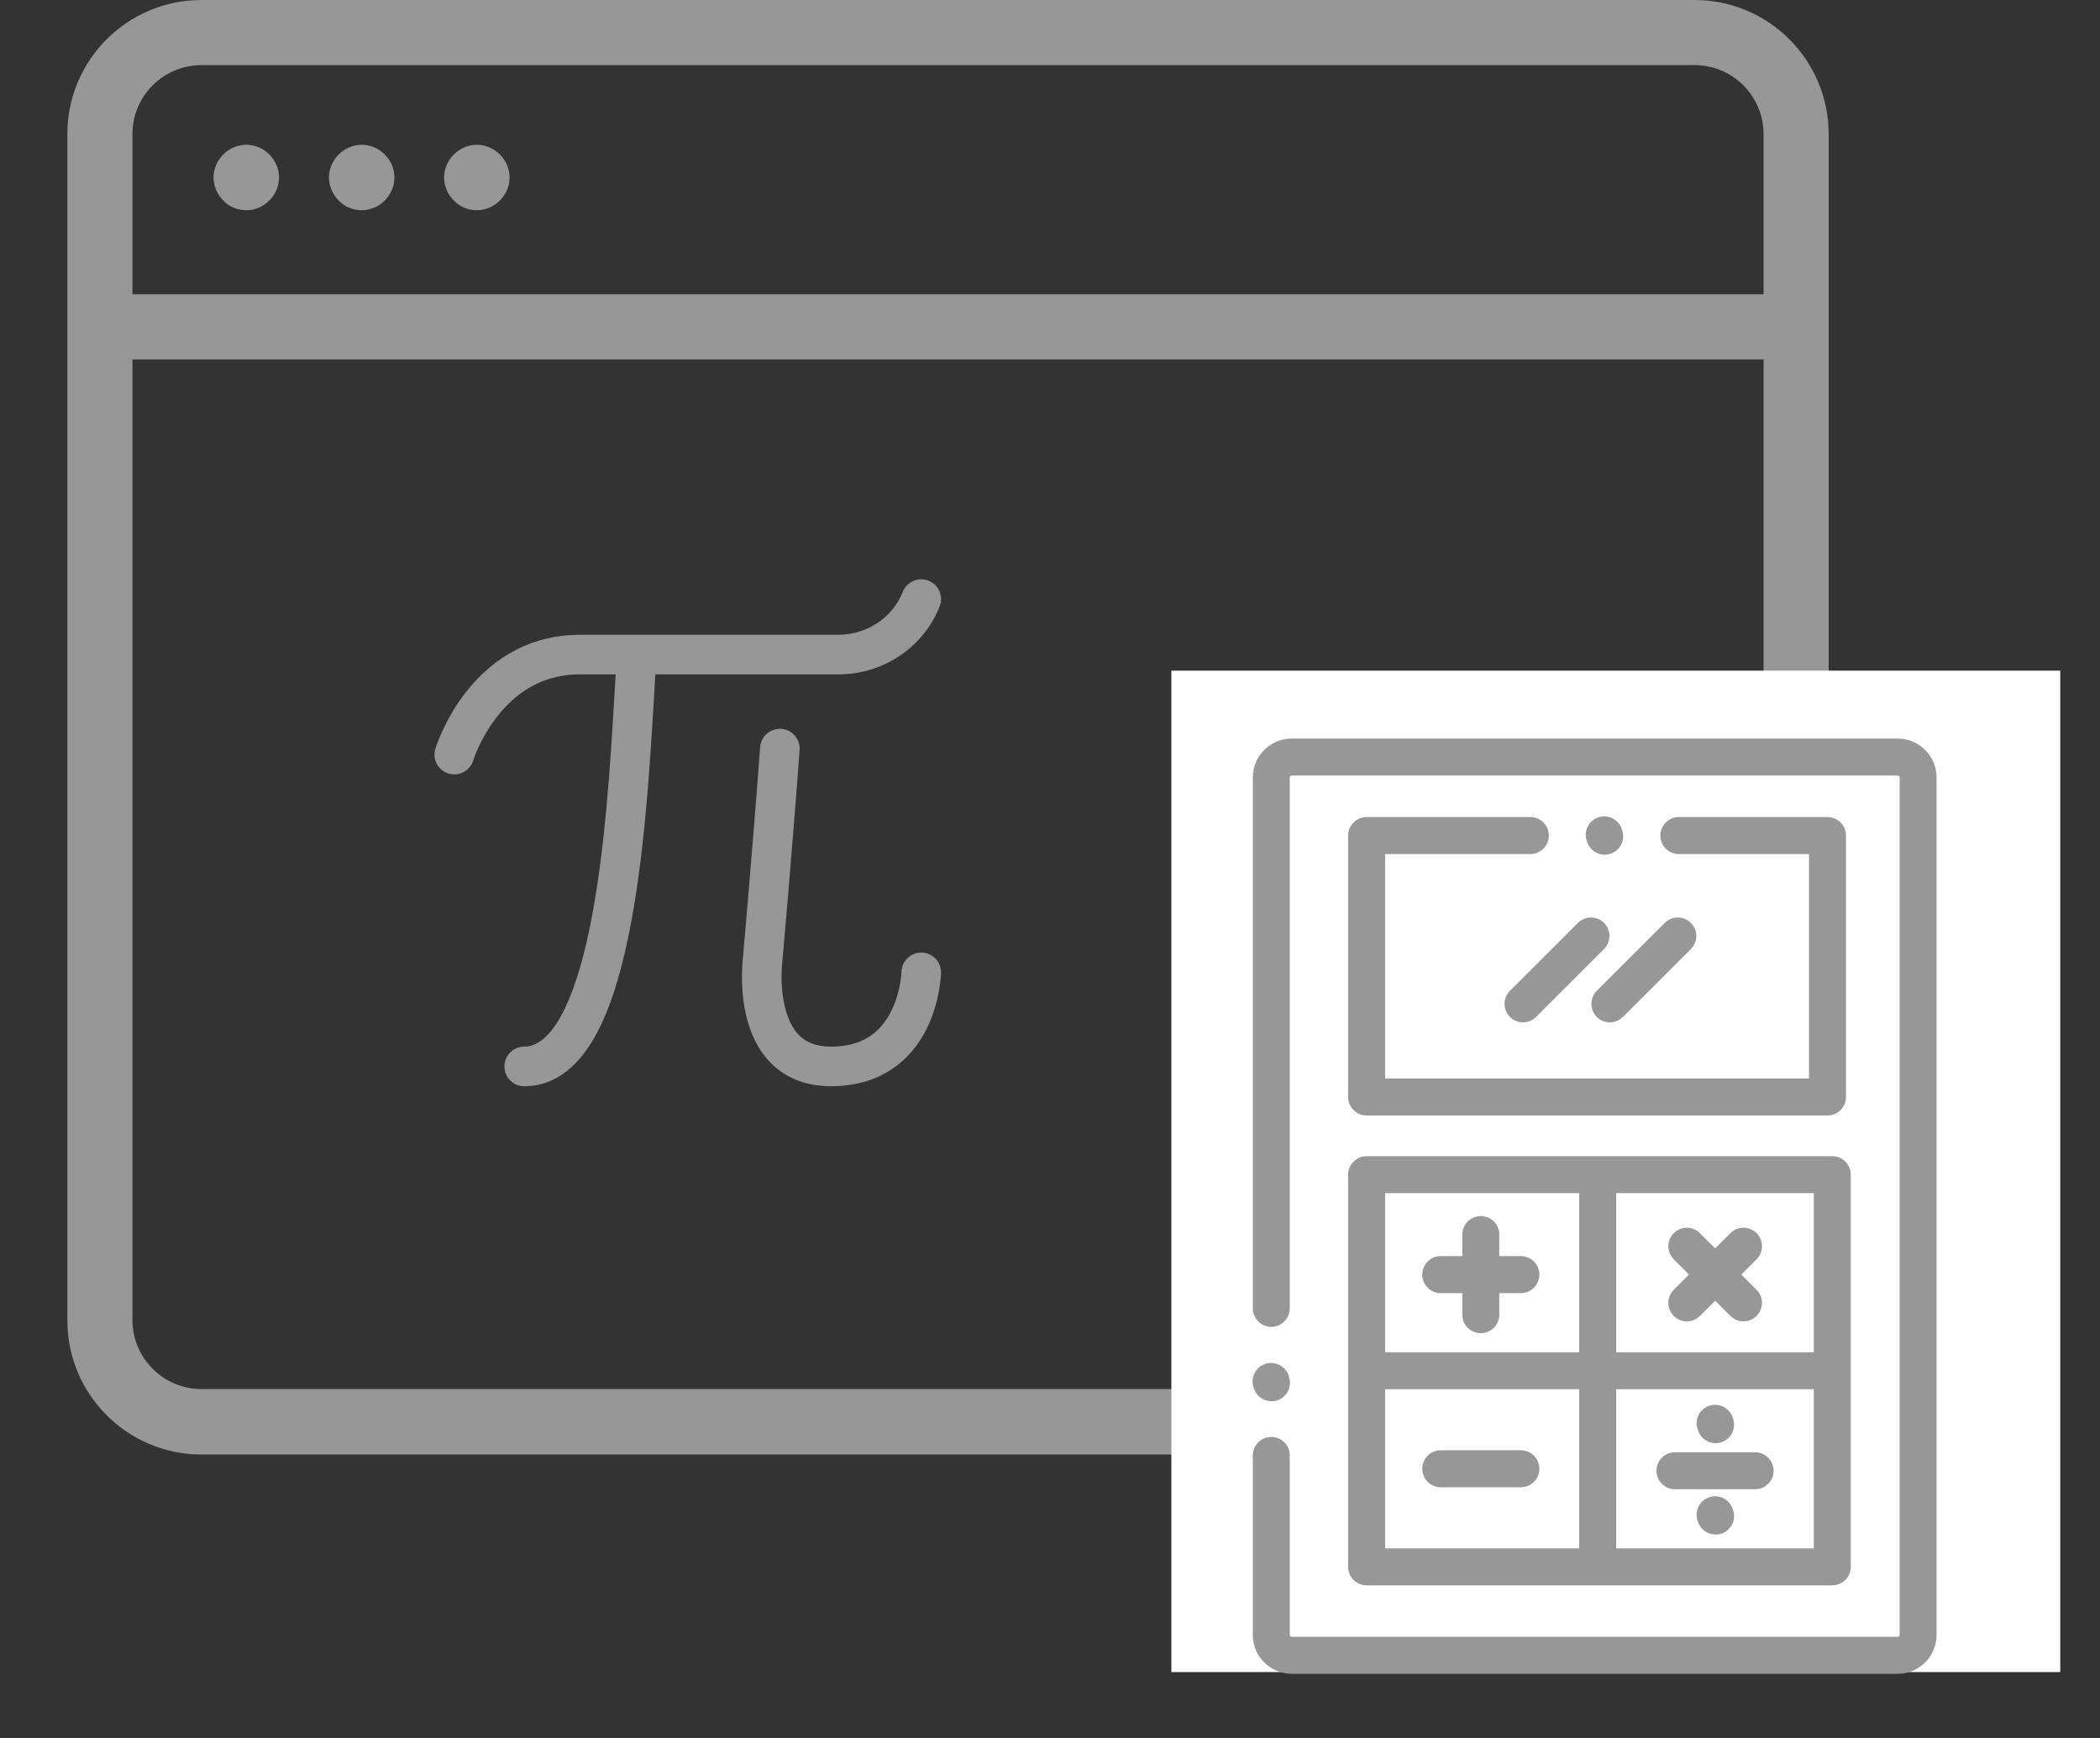 <svg width="29" height="24" viewBox="0 0 29 24" fill="none" xmlns="http://www.w3.org/2000/svg">
<rect x="0" y="0" width="29" height="24" fill="#333333" stroke="none"/>
<path d="M25.253 18.228V1.853C25.253 0.83 24.424 0 23.4 0H2.783C1.759 0 0.93 0.83 0.93 1.853V18.233C0.93 19.256 1.759 20.086 2.783 20.086H23.4C24.424 20.086 25.253 19.251 25.253 18.228ZM2.783 0.899H23.4C23.927 0.899 24.354 1.326 24.354 1.853V4.064H1.829V1.853C1.829 1.326 2.256 0.899 2.783 0.899ZM1.829 18.228V4.963H24.354V18.228C24.354 18.754 23.927 19.182 23.4 19.182H2.783C2.256 19.182 1.829 18.754 1.829 18.228Z" fill="#979797"/>
<path d="M4.995 2.903C5.114 2.903 5.229 2.854 5.313 2.769C5.397 2.685 5.447 2.57 5.447 2.451C5.447 2.332 5.397 2.218 5.313 2.133C5.229 2.049 5.114 1.999 4.995 1.999C4.876 1.999 4.762 2.049 4.677 2.133C4.593 2.218 4.543 2.332 4.543 2.451C4.543 2.57 4.593 2.685 4.677 2.769C4.762 2.858 4.876 2.903 4.995 2.903Z" fill="#979797"/>
<path d="M6.585 2.903C6.704 2.903 6.818 2.854 6.903 2.769C6.987 2.685 7.037 2.57 7.037 2.451C7.037 2.332 6.987 2.218 6.903 2.133C6.818 2.049 6.704 1.999 6.585 1.999C6.466 1.999 6.351 2.049 6.267 2.133C6.182 2.218 6.133 2.332 6.133 2.451C6.133 2.57 6.182 2.685 6.267 2.769C6.351 2.858 6.466 2.903 6.585 2.903Z" fill="#979797"/>
<path d="M3.401 2.903C3.521 2.903 3.635 2.854 3.719 2.769C3.804 2.685 3.853 2.57 3.853 2.451C3.853 2.332 3.804 2.218 3.719 2.133C3.635 2.049 3.521 1.999 3.401 1.999C3.282 1.999 3.168 2.049 3.083 2.133C2.999 2.218 2.949 2.332 2.949 2.451C2.949 2.57 2.999 2.685 3.083 2.769C3.168 2.858 3.282 2.903 3.401 2.903Z" fill="#979797"/>
<path d="M28.451 9.261H16.176V23.09H28.451V9.261Z" fill="white"/>
<path d="M26.206 10.199H17.837C17.542 10.199 17.301 10.44 17.301 10.736V18.067C17.301 18.208 17.415 18.323 17.556 18.323C17.697 18.323 17.811 18.208 17.811 18.067V10.736C17.811 10.721 17.823 10.71 17.837 10.71H26.206C26.221 10.71 26.233 10.721 26.233 10.736V22.577C26.233 22.591 26.221 22.603 26.206 22.603H17.837C17.823 22.603 17.811 22.591 17.811 22.577V20.098C17.811 19.957 17.697 19.843 17.556 19.843C17.415 19.843 17.301 19.957 17.301 20.098V22.577C17.301 22.873 17.542 23.114 17.837 23.114H26.206C26.502 23.114 26.743 22.873 26.743 22.577V10.736C26.743 10.44 26.502 10.199 26.206 10.199Z" fill="#979797"/>
<path d="M21.134 11.283H18.872C18.732 11.283 18.617 11.398 18.617 11.539V15.149C18.617 15.29 18.732 15.404 18.872 15.404H25.237C25.378 15.404 25.492 15.29 25.492 15.149V11.539C25.492 11.398 25.378 11.283 25.237 11.283H23.184C23.043 11.283 22.929 11.398 22.929 11.539C22.929 11.679 23.043 11.794 23.184 11.794H24.982V14.894H19.128V11.794H21.134C21.275 11.794 21.389 11.679 21.389 11.539C21.389 11.398 21.275 11.283 21.134 11.283Z" fill="#979797"/>
<path d="M18.617 18.929V21.637C18.617 21.778 18.732 21.892 18.872 21.892H25.303C25.444 21.892 25.558 21.778 25.558 21.637V16.221C25.558 16.08 25.444 15.966 25.303 15.966H18.872C18.732 15.966 18.617 16.08 18.617 16.221V18.929ZM19.128 19.184H21.808V21.382H19.128V19.184ZM25.048 21.382H22.319V19.184H25.048V21.382ZM25.048 18.674H22.319V16.476H25.048V18.674ZM19.128 16.476H21.808V18.674H19.128V16.476Z" fill="#979797"/>
<path d="M21.002 17.346H20.704V17.048C20.704 16.907 20.59 16.793 20.449 16.793C20.308 16.793 20.194 16.907 20.194 17.048V17.346H19.896C19.755 17.346 19.641 17.46 19.641 17.602C19.641 17.742 19.755 17.857 19.896 17.857H20.194V18.155C20.194 18.296 20.308 18.41 20.449 18.41C20.59 18.41 20.704 18.296 20.704 18.155V17.857H21.002C21.143 17.857 21.258 17.742 21.258 17.602C21.258 17.46 21.143 17.346 21.002 17.346Z" fill="#979797"/>
<path d="M21.002 20.027H19.896C19.755 20.027 19.641 20.142 19.641 20.283C19.641 20.424 19.755 20.538 19.896 20.538H21.002C21.143 20.538 21.258 20.424 21.258 20.283C21.258 20.142 21.143 20.027 21.002 20.027Z" fill="#979797"/>
<path d="M23.13 20.565H24.237C24.378 20.565 24.492 20.451 24.492 20.31C24.492 20.169 24.378 20.055 24.237 20.055H23.13C22.989 20.055 22.875 20.169 22.875 20.31C22.875 20.451 22.989 20.565 23.13 20.565Z" fill="#979797"/>
<path d="M23.114 18.172C23.164 18.222 23.229 18.247 23.294 18.247C23.36 18.247 23.425 18.222 23.475 18.172L23.686 17.962L23.896 18.172C23.946 18.222 24.011 18.247 24.077 18.247C24.142 18.247 24.207 18.222 24.257 18.172C24.357 18.073 24.357 17.911 24.257 17.811L24.047 17.601L24.257 17.39C24.357 17.29 24.357 17.128 24.257 17.029C24.157 16.929 23.996 16.929 23.896 17.029L23.686 17.239L23.475 17.029C23.375 16.929 23.214 16.929 23.114 17.029C23.014 17.128 23.014 17.29 23.114 17.39L23.324 17.601L23.114 17.811C23.014 17.911 23.014 18.073 23.114 18.172Z" fill="#979797"/>
<path d="M22.394 11.444C22.347 11.311 22.201 11.241 22.068 11.288C21.936 11.335 21.866 11.481 21.913 11.614L21.92 11.633C21.957 11.737 22.055 11.803 22.16 11.803C22.189 11.803 22.217 11.798 22.246 11.788C22.378 11.741 22.448 11.595 22.401 11.462L22.394 11.444Z" fill="#979797"/>
<path d="M17.318 19.18C17.355 19.285 17.454 19.35 17.559 19.35C17.587 19.35 17.616 19.346 17.644 19.336C17.777 19.288 17.847 19.143 17.799 19.01L17.793 18.991C17.746 18.858 17.6 18.789 17.467 18.836C17.334 18.883 17.265 19.029 17.312 19.162L17.318 19.18Z" fill="#979797"/>
<path d="M23.926 20.832C23.879 20.7 23.733 20.63 23.6 20.677C23.467 20.724 23.397 20.869 23.444 21.003L23.451 21.021C23.488 21.126 23.586 21.191 23.692 21.191C23.72 21.191 23.748 21.186 23.776 21.177C23.91 21.13 23.979 20.984 23.932 20.851L23.926 20.832Z" fill="#979797"/>
<path d="M23.451 19.758C23.488 19.863 23.586 19.929 23.692 19.929C23.72 19.929 23.748 19.924 23.776 19.914C23.91 19.867 23.979 19.721 23.932 19.588L23.926 19.57C23.879 19.437 23.733 19.367 23.6 19.414C23.467 19.461 23.397 19.607 23.444 19.74L23.451 19.758Z" fill="#979797"/>
<path d="M20.852 13.682C20.752 13.782 20.752 13.944 20.852 14.043C20.902 14.093 20.967 14.118 21.033 14.118C21.098 14.118 21.163 14.093 21.213 14.043L22.151 13.106C22.25 13.006 22.25 12.844 22.151 12.745C22.051 12.645 21.889 12.645 21.79 12.745L20.852 13.682Z" fill="#979797"/>
<path d="M22.051 14.043C22.101 14.093 22.166 14.118 22.232 14.118C22.297 14.118 22.362 14.093 22.412 14.043L23.35 13.106C23.45 13.006 23.45 12.844 23.35 12.745C23.25 12.645 23.089 12.645 22.989 12.745L22.051 13.682C21.952 13.782 21.952 13.944 22.051 14.043Z" fill="#979797"/>
<g clip-path="url(#clip0)">
<path d="M12.728 13.154C12.577 13.151 12.452 13.271 12.449 13.422C12.449 13.425 12.44 13.694 12.31 13.957C12.146 14.291 11.873 14.453 11.473 14.453C11.272 14.453 11.122 14.394 11.014 14.273C10.777 14.006 10.78 13.483 10.801 13.305C10.802 13.302 10.802 13.299 10.802 13.296C10.804 13.28 10.944 11.701 11.042 10.358C11.053 10.207 10.94 10.076 10.79 10.065C10.639 10.054 10.508 10.167 10.497 10.318C10.401 11.626 10.265 13.16 10.258 13.244C10.254 13.281 10.234 13.482 10.257 13.73C10.293 14.111 10.41 14.416 10.604 14.635C10.815 14.874 11.116 15 11.473 15C11.809 15 12.101 14.915 12.34 14.748C12.533 14.613 12.688 14.428 12.801 14.198C12.985 13.823 12.995 13.449 12.995 13.434C12.999 13.283 12.879 13.158 12.728 13.154Z" fill="#979797"/>
<path d="M12.42 9.059C12.674 8.89 12.866 8.653 12.976 8.374C13.032 8.233 12.963 8.075 12.822 8.019C12.682 7.964 12.523 8.033 12.467 8.173C12.328 8.528 11.97 8.766 11.578 8.766H8.005C7.381 8.766 6.837 9.041 6.431 9.562C6.135 9.942 6.017 10.325 6.012 10.341C5.968 10.485 6.049 10.638 6.194 10.682C6.221 10.69 6.247 10.694 6.274 10.694C6.391 10.694 6.499 10.618 6.535 10.5C6.536 10.497 6.634 10.186 6.873 9.885C7.174 9.505 7.555 9.313 8.005 9.313H8.502C8.496 9.414 8.49 9.522 8.483 9.635C8.429 10.543 8.354 11.787 8.144 12.811C7.927 13.87 7.606 14.453 7.239 14.453C7.088 14.453 6.966 14.576 6.966 14.727C6.966 14.878 7.088 15 7.239 15C7.628 15 7.955 14.772 8.211 14.323C8.402 13.987 8.555 13.528 8.68 12.921C8.898 11.858 8.973 10.592 9.029 9.668C9.036 9.543 9.043 9.423 9.05 9.313V9.313H11.578C11.879 9.313 12.17 9.225 12.42 9.059Z" fill="#979797"/>
</g>
<defs>
<clipPath id="clip0">
<rect width="7" height="7" fill="white" transform="translate(5.996 8)"/>
</clipPath>
</defs>
</svg>
